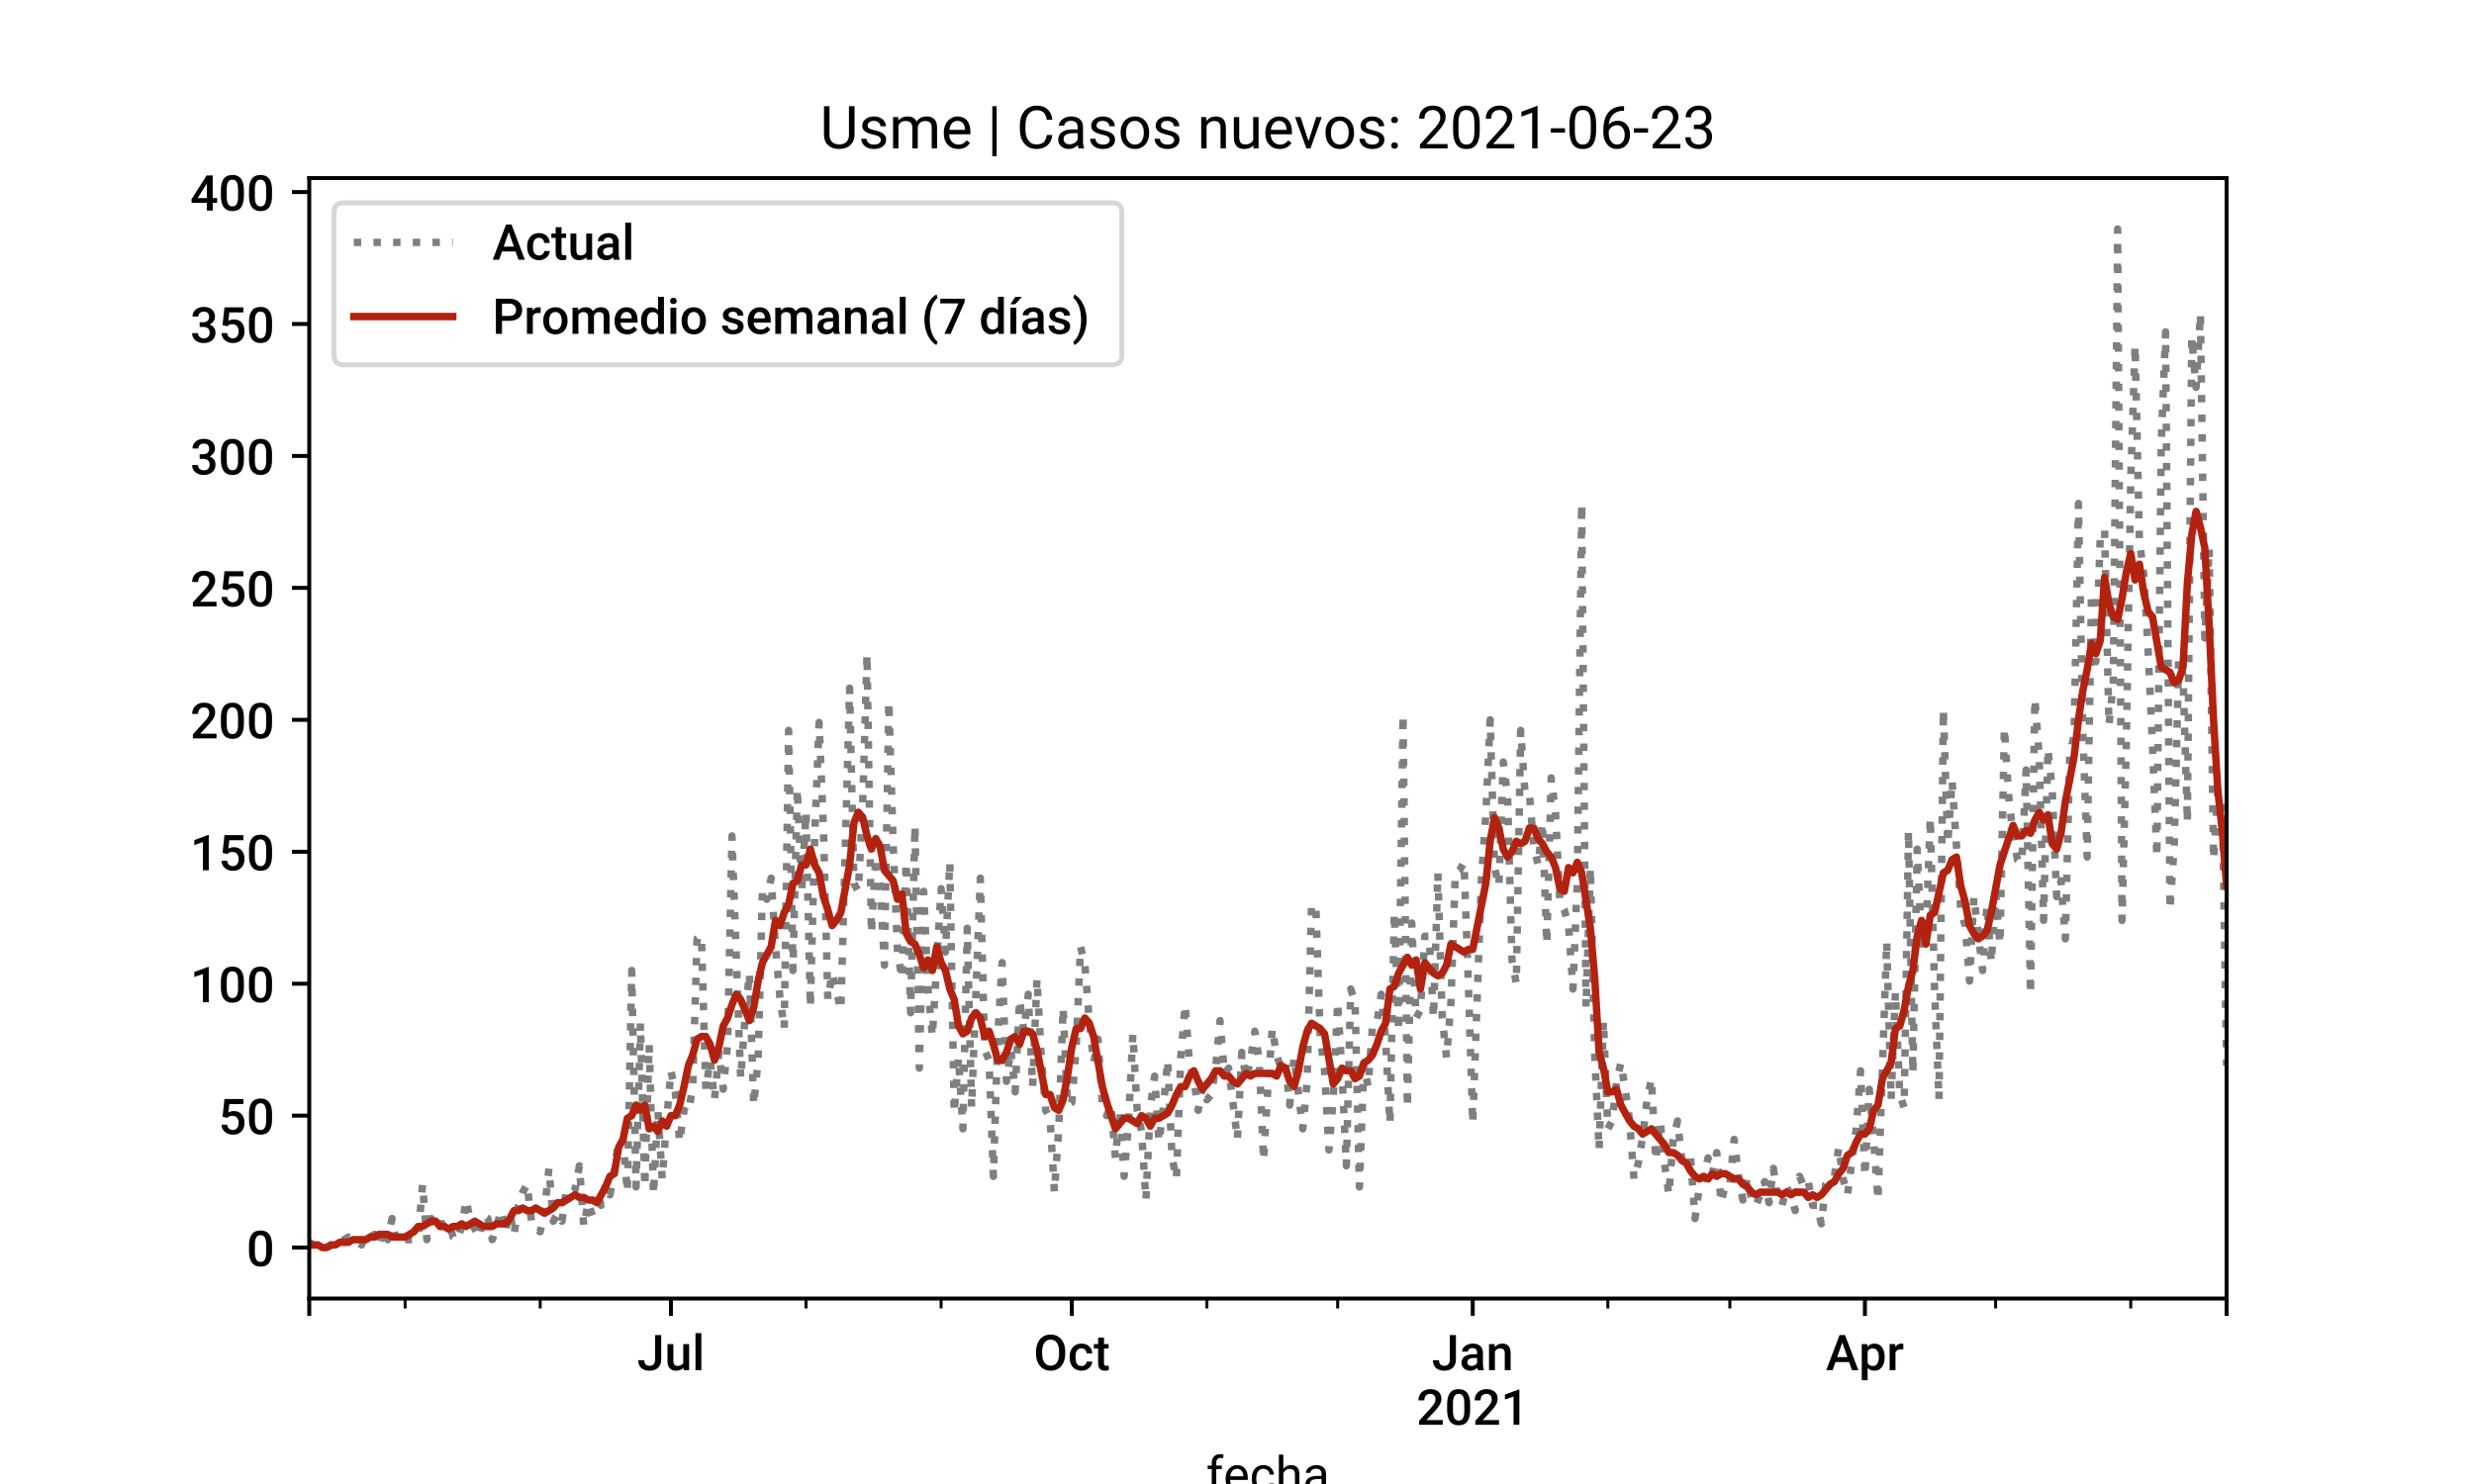<?xml version="1.0" encoding="utf-8" standalone="no"?>
<!DOCTYPE svg PUBLIC "-//W3C//DTD SVG 1.1//EN"
  "http://www.w3.org/Graphics/SVG/1.1/DTD/svg11.dtd">
<!-- Created with matplotlib (https://matplotlib.org/) -->
<svg height="300pt" version="1.1" viewBox="0 0 500 300" width="500pt" xmlns="http://www.w3.org/2000/svg" xmlns:xlink="http://www.w3.org/1999/xlink">
 <defs>
  <style type="text/css">*{stroke-linecap:butt;stroke-linejoin:round;}</style>
 </defs>
 <g id="figure_1">
  <g id="patch_1">
   <path d="M 0 300 
L 500 300 
L 500 0 
L 0 0 
z
" style="fill:#ffffff;"/>
  </g>
  <g id="axes_1">
   <g id="patch_2">
    <path d="M 62.5 262.5 
L 450 262.5 
L 450 36 
L 62.5 36 
z
" style="fill:#ffffff;"/>
   </g>
   <g id="matplotlib.axis_1">
    <g id="xtick_1">
     <g id="line2d_1">
      <defs>
       <path d="M 0 0 
L 0 3.5 
" id="mb50f3bf4ce" style="stroke:#000000;stroke-width:0.8;"/>
      </defs>
      <g>
       <use style="stroke:#000000;stroke-width:0.8;" x="62.5" xlink:href="#mb50f3bf4ce" y="262.5"/>
      </g>
     </g>
    </g>
    <g id="xtick_2">
     <g id="line2d_2">
      <g>
       <use style="stroke:#000000;stroke-width:0.8;" x="135.597" xlink:href="#mb50f3bf4ce" y="262.5"/>
      </g>
     </g>
     <g id="text_1">
      <!-- Jul -->
      <g transform="translate(128.766 277)scale(0.1 -0.1)">
       <defs>
        <path d="M 36.328 71.094 
L 48.641 71.094 
L 48.641 21.234 
Q 48.641 11.031 42.266 5.016 
Q 35.891 -0.984 25.438 -0.984 
Q 14.312 -0.984 8.25 4.625 
Q 2.203 10.25 2.203 20.266 
L 14.5 20.266 
Q 14.5 14.594 17.312 11.734 
Q 20.125 8.891 25.438 8.891 
Q 30.422 8.891 33.375 12.188 
Q 36.328 15.484 36.328 21.297 
z
" id="Roboto-Medium-74"/>
        <path d="M 38.094 5.172 
Q 32.859 -0.984 23.25 -0.984 
Q 14.656 -0.984 10.234 4.047 
Q 5.812 9.078 5.812 18.609 
L 5.812 52.828 
L 17.672 52.828 
L 17.672 18.75 
Q 17.672 8.688 26.031 8.688 
Q 34.672 8.688 37.703 14.891 
L 37.703 52.828 
L 49.562 52.828 
L 49.562 0 
L 38.375 0 
z
" id="Roboto-Medium-117"/>
        <path d="M 18.703 0 
L 6.844 0 
L 6.844 75 
L 18.703 75 
z
" id="Roboto-Medium-108"/>
       </defs>
       <use xlink:href="#Roboto-Medium-74"/>
       <use x="55.518" xlink:href="#Roboto-Medium-117"/>
       <use x="111.084" xlink:href="#Roboto-Medium-108"/>
      </g>
     </g>
    </g>
    <g id="xtick_3">
     <g id="line2d_3">
      <g>
       <use style="stroke:#000000;stroke-width:0.8;" x="216.619" xlink:href="#mb50f3bf4ce" y="262.5"/>
      </g>
     </g>
     <g id="text_2">
      <!-- Oct -->
      <g transform="translate(208.887 277)scale(0.1 -0.1)">
       <defs>
        <path d="M 63.969 33.688 
Q 63.969 23.25 60.344 15.359 
Q 56.734 7.469 50.016 3.234 
Q 43.312 -0.984 34.578 -0.984 
Q 25.922 -0.984 19.156 3.234 
Q 12.406 7.469 8.719 15.281 
Q 5.031 23.094 4.984 33.297 
L 4.984 37.312 
Q 4.984 47.703 8.672 55.656 
Q 12.359 63.625 19.062 67.844 
Q 25.781 72.078 34.469 72.078 
Q 43.172 72.078 49.875 67.891 
Q 56.594 63.719 60.25 55.875 
Q 63.922 48.047 63.969 37.641 
z
M 51.609 37.406 
Q 51.609 49.219 47.141 55.516 
Q 42.672 61.812 34.469 61.812 
Q 26.469 61.812 21.953 55.531 
Q 17.438 49.266 17.328 37.797 
L 17.328 33.688 
Q 17.328 21.969 21.891 15.578 
Q 26.469 9.188 34.578 9.188 
Q 42.781 9.188 47.188 15.438 
Q 51.609 21.688 51.609 33.688 
z
" id="Roboto-Medium-79"/>
        <path d="M 27.781 8.5 
Q 32.234 8.5 35.156 11.078 
Q 38.094 13.672 38.281 17.484 
L 49.469 17.484 
Q 49.266 12.547 46.375 8.266 
Q 43.5 4 38.562 1.5 
Q 33.641 -0.984 27.938 -0.984 
Q 16.844 -0.984 10.344 6.188 
Q 3.859 13.375 3.859 26.031 
L 3.859 27.25 
Q 3.859 39.312 10.297 46.562 
Q 16.75 53.812 27.875 53.812 
Q 37.312 53.812 43.234 48.312 
Q 49.172 42.828 49.469 33.891 
L 38.281 33.891 
Q 38.094 38.422 35.188 41.344 
Q 32.281 44.281 27.781 44.281 
Q 22.016 44.281 18.891 40.109 
Q 15.766 35.938 15.719 27.438 
L 15.719 25.531 
Q 15.719 16.938 18.812 12.719 
Q 21.922 8.5 27.781 8.5 
z
" id="Roboto-Medium-99"/>
        <path d="M 20.953 65.672 
L 20.953 52.828 
L 30.281 52.828 
L 30.281 44.047 
L 20.953 44.047 
L 20.953 14.547 
Q 20.953 11.531 22.141 10.188 
Q 23.344 8.844 26.422 8.844 
Q 28.469 8.844 30.562 9.328 
L 30.562 0.141 
Q 26.516 -0.984 22.75 -0.984 
Q 9.078 -0.984 9.078 14.109 
L 9.078 44.047 
L 0.391 44.047 
L 0.391 52.828 
L 9.078 52.828 
L 9.078 65.672 
z
" id="Roboto-Medium-116"/>
       </defs>
       <use xlink:href="#Roboto-Medium-79"/>
       <use x="69.043" xlink:href="#Roboto-Medium-99"/>
       <use x="121.387" xlink:href="#Roboto-Medium-116"/>
      </g>
     </g>
    </g>
    <g id="xtick_4">
     <g id="line2d_4">
      <g>
       <use style="stroke:#000000;stroke-width:0.8;" x="297.642" xlink:href="#mb50f3bf4ce" y="262.5"/>
      </g>
     </g>
     <g id="text_3">
      <!-- Jan -->
      <g transform="translate(289.38 277)scale(0.1 -0.1)">
       <defs>
        <path d="M 37.641 0 
Q 36.859 1.516 36.281 4.938 
Q 30.609 -0.984 22.406 -0.984 
Q 14.453 -0.984 9.422 3.562 
Q 4.391 8.109 4.391 14.797 
Q 4.391 23.25 10.656 27.766 
Q 16.938 32.281 28.609 32.281 
L 35.891 32.281 
L 35.891 35.75 
Q 35.891 39.844 33.594 42.312 
Q 31.297 44.781 26.609 44.781 
Q 22.562 44.781 19.969 42.75 
Q 17.391 40.719 17.391 37.594 
L 5.516 37.594 
Q 5.516 41.938 8.391 45.719 
Q 11.281 49.516 16.234 51.656 
Q 21.188 53.812 27.297 53.812 
Q 36.578 53.812 42.094 49.141 
Q 47.609 44.484 47.75 36.031 
L 47.75 12.203 
Q 47.75 5.078 49.75 0.828 
L 49.75 0 
z
M 24.609 8.547 
Q 28.125 8.547 31.219 10.25 
Q 34.328 11.969 35.891 14.844 
L 35.891 24.812 
L 29.5 24.812 
Q 22.906 24.812 19.578 22.516 
Q 16.266 20.219 16.266 16.016 
Q 16.266 12.594 18.531 10.562 
Q 20.797 8.547 24.609 8.547 
z
" id="Roboto-Medium-97"/>
        <path d="M 17.094 52.828 
L 17.438 46.734 
Q 23.297 53.812 32.812 53.812 
Q 49.312 53.812 49.609 34.906 
L 49.609 0 
L 37.75 0 
L 37.75 34.234 
Q 37.75 39.266 35.578 41.672 
Q 33.406 44.094 28.469 44.094 
Q 21.297 44.094 17.781 37.594 
L 17.781 0 
L 5.906 0 
L 5.906 52.828 
z
" id="Roboto-Medium-110"/>
       </defs>
       <use xlink:href="#Roboto-Medium-74"/>
       <use x="55.518" xlink:href="#Roboto-Medium-97"/>
       <use x="109.619" xlink:href="#Roboto-Medium-110"/>
      </g>
      <!-- 2021 -->
      <g transform="translate(286.273 288.031)scale(0.1 -0.1)">
       <defs>
        <path d="M 53.125 0 
L 5.328 0 
L 5.328 8.156 
L 29 33.984 
Q 34.125 39.703 36.297 43.531 
Q 38.484 47.359 38.484 51.219 
Q 38.484 56.297 35.625 59.422 
Q 32.766 62.547 27.938 62.547 
Q 22.172 62.547 19 59.031 
Q 15.828 55.516 15.828 49.422 
L 3.953 49.422 
Q 3.953 55.906 6.906 61.109 
Q 9.859 66.312 15.344 69.188 
Q 20.844 72.078 28.031 72.078 
Q 38.375 72.078 44.359 66.875 
Q 50.344 61.672 50.344 52.484 
Q 50.344 47.172 47.344 41.328 
Q 44.344 35.5 37.5 28.078 
L 20.125 9.469 
L 53.125 9.469 
z
" id="Roboto-Medium-50"/>
        <path d="M 51.656 29.938 
Q 51.656 14.594 45.922 6.797 
Q 40.188 -0.984 28.469 -0.984 
Q 16.938 -0.984 11.109 6.609 
Q 5.281 14.203 5.125 29.109 
L 5.125 41.406 
Q 5.125 56.734 10.859 64.406 
Q 16.609 72.078 28.375 72.078 
Q 40.047 72.078 45.781 64.594 
Q 51.516 57.125 51.656 42.234 
z
M 39.797 43.219 
Q 39.797 53.219 37.062 57.875 
Q 34.328 62.547 28.375 62.547 
Q 22.562 62.547 19.828 58.125 
Q 17.094 53.719 16.938 44.344 
L 16.938 28.219 
Q 16.938 18.266 19.719 13.375 
Q 22.516 8.5 28.469 8.5 
Q 34.188 8.5 36.922 13.016 
Q 39.656 17.531 39.797 27.156 
z
" id="Roboto-Medium-48"/>
        <path d="M 37.453 0 
L 25.641 0 
L 25.641 57.078 
L 8.203 51.125 
L 8.203 61.141 
L 35.938 71.344 
L 37.453 71.344 
z
" id="Roboto-Medium-49"/>
       </defs>
       <use xlink:href="#Roboto-Medium-50"/>
       <use x="56.836" xlink:href="#Roboto-Medium-48"/>
       <use x="113.672" xlink:href="#Roboto-Medium-50"/>
       <use x="170.508" xlink:href="#Roboto-Medium-49"/>
      </g>
     </g>
    </g>
    <g id="xtick_5">
     <g id="line2d_5">
      <g>
       <use style="stroke:#000000;stroke-width:0.8;" x="376.903" xlink:href="#mb50f3bf4ce" y="262.5"/>
      </g>
     </g>
     <g id="text_4">
      <!-- Apr -->
      <g transform="translate(369.003 277)scale(0.1 -0.1)">
       <defs>
        <path d="M 47.016 16.547 
L 19.484 16.547 
L 13.719 0 
L 0.875 0 
L 27.734 71.094 
L 38.812 71.094 
L 65.719 0 
L 52.828 0 
z
M 22.953 26.516 
L 43.562 26.516 
L 33.25 56 
z
" id="Roboto-Medium-65"/>
        <path d="M 52.344 25.875 
Q 52.344 13.625 46.781 6.312 
Q 41.219 -0.984 31.844 -0.984 
Q 23.141 -0.984 17.922 4.734 
L 17.922 -20.312 
L 6.062 -20.312 
L 6.062 52.828 
L 17 52.828 
L 17.484 47.469 
Q 22.703 53.812 31.688 53.812 
Q 41.359 53.812 46.844 46.609 
Q 52.344 39.406 52.344 26.609 
z
M 40.531 26.906 
Q 40.531 34.812 37.375 39.453 
Q 34.234 44.094 28.375 44.094 
Q 21.094 44.094 17.922 38.094 
L 17.922 14.656 
Q 21.141 8.5 28.469 8.5 
Q 34.125 8.5 37.328 13.062 
Q 40.531 17.625 40.531 26.906 
z
" id="Roboto-Medium-112"/>
        <path d="M 33.734 42 
Q 31.391 42.391 28.906 42.391 
Q 20.75 42.391 17.922 36.141 
L 17.922 0 
L 6.062 0 
L 6.062 52.828 
L 17.391 52.828 
L 17.672 46.922 
Q 21.969 53.812 29.594 53.812 
Q 32.125 53.812 33.797 53.125 
z
" id="Roboto-Medium-114"/>
       </defs>
       <use xlink:href="#Roboto-Medium-65"/>
       <use x="66.553" xlink:href="#Roboto-Medium-112"/>
       <use x="122.852" xlink:href="#Roboto-Medium-114"/>
      </g>
     </g>
    </g>
    <g id="xtick_6">
     <g id="line2d_6">
      <g>
       <use style="stroke:#000000;stroke-width:0.8;" x="450" xlink:href="#mb50f3bf4ce" y="262.5"/>
      </g>
     </g>
    </g>
    <g id="xtick_7">
     <g id="line2d_7">
      <defs>
       <path d="M 0 0 
L 0 2 
" id="m2497dc1fbe" style="stroke:#000000;stroke-width:0.6;"/>
      </defs>
      <g>
       <use style="stroke:#000000;stroke-width:0.6;" x="81.875" xlink:href="#m2497dc1fbe" y="262.5"/>
      </g>
     </g>
    </g>
    <g id="xtick_8">
     <g id="line2d_8">
      <g>
       <use style="stroke:#000000;stroke-width:0.6;" x="109.176" xlink:href="#m2497dc1fbe" y="262.5"/>
      </g>
     </g>
    </g>
    <g id="xtick_9">
     <g id="line2d_9">
      <g>
       <use style="stroke:#000000;stroke-width:0.6;" x="162.898" xlink:href="#m2497dc1fbe" y="262.5"/>
      </g>
     </g>
    </g>
    <g id="xtick_10">
     <g id="line2d_10">
      <g>
       <use style="stroke:#000000;stroke-width:0.6;" x="190.199" xlink:href="#m2497dc1fbe" y="262.5"/>
      </g>
     </g>
    </g>
    <g id="xtick_11">
     <g id="line2d_11">
      <g>
       <use style="stroke:#000000;stroke-width:0.6;" x="243.92" xlink:href="#m2497dc1fbe" y="262.5"/>
      </g>
     </g>
    </g>
    <g id="xtick_12">
     <g id="line2d_12">
      <g>
       <use style="stroke:#000000;stroke-width:0.6;" x="270.341" xlink:href="#m2497dc1fbe" y="262.5"/>
      </g>
     </g>
    </g>
    <g id="xtick_13">
     <g id="line2d_13">
      <g>
       <use style="stroke:#000000;stroke-width:0.6;" x="324.943" xlink:href="#m2497dc1fbe" y="262.5"/>
      </g>
     </g>
    </g>
    <g id="xtick_14">
     <g id="line2d_14">
      <g>
       <use style="stroke:#000000;stroke-width:0.6;" x="349.602" xlink:href="#m2497dc1fbe" y="262.5"/>
      </g>
     </g>
    </g>
    <g id="xtick_15">
     <g id="line2d_15">
      <g>
       <use style="stroke:#000000;stroke-width:0.6;" x="403.324" xlink:href="#m2497dc1fbe" y="262.5"/>
      </g>
     </g>
    </g>
    <g id="xtick_16">
     <g id="line2d_16">
      <g>
       <use style="stroke:#000000;stroke-width:0.6;" x="430.625" xlink:href="#m2497dc1fbe" y="262.5"/>
      </g>
     </g>
    </g>
    <g id="text_5">
     <!-- fecha -->
     <g transform="translate(243.774 301.562)scale(0.1 -0.1)">
      <defs>
       <path d="M 11.281 0 
L 11.281 45.844 
L 2.938 45.844 
L 2.938 52.828 
L 11.281 52.828 
L 11.281 58.25 
Q 11.281 66.75 15.812 71.391 
Q 20.359 76.031 28.656 76.031 
Q 31.781 76.031 34.859 75.203 
L 34.375 67.875 
Q 32.078 68.312 29.5 68.312 
Q 25.094 68.312 22.703 65.75 
Q 20.312 63.188 20.312 58.406 
L 20.312 52.828 
L 31.594 52.828 
L 31.594 45.844 
L 20.312 45.844 
L 20.312 0 
z
" id="Roboto-Regular-102"/>
       <path d="M 28.766 -0.984 
Q 18.016 -0.984 11.281 6.078 
Q 4.547 13.141 4.547 24.953 
L 4.547 26.609 
Q 4.547 34.469 7.547 40.641 
Q 10.547 46.828 15.938 50.312 
Q 21.344 53.812 27.641 53.812 
Q 37.938 53.812 43.641 47.016 
Q 49.359 40.234 49.359 27.594 
L 49.359 23.828 
L 13.578 23.828 
Q 13.766 16.016 18.141 11.203 
Q 22.516 6.391 29.25 6.391 
Q 34.031 6.391 37.344 8.344 
Q 40.672 10.297 43.172 13.531 
L 48.688 9.234 
Q 42.047 -0.984 28.766 -0.984 
z
M 27.641 46.391 
Q 22.172 46.391 18.453 42.406 
Q 14.75 38.422 13.875 31.25 
L 40.328 31.25 
L 40.328 31.938 
Q 39.938 38.812 36.609 42.594 
Q 33.297 46.391 27.641 46.391 
z
" id="Roboto-Regular-101"/>
       <path d="M 28.031 6.391 
Q 32.859 6.391 36.469 9.312 
Q 40.094 12.25 40.484 16.656 
L 49.031 16.656 
Q 48.781 12.109 45.891 8 
Q 43.016 3.906 38.203 1.453 
Q 33.406 -0.984 28.031 -0.984 
Q 17.234 -0.984 10.859 6.219 
Q 4.5 13.422 4.5 25.922 
L 4.5 27.438 
Q 4.5 35.156 7.328 41.156 
Q 10.156 47.172 15.453 50.484 
Q 20.75 53.812 27.984 53.812 
Q 36.859 53.812 42.75 48.484 
Q 48.641 43.172 49.031 34.672 
L 40.484 34.672 
Q 40.094 39.797 36.594 43.094 
Q 33.109 46.391 27.984 46.391 
Q 21.094 46.391 17.312 41.422 
Q 13.531 36.469 13.531 27.094 
L 13.531 25.391 
Q 13.531 16.266 17.281 11.328 
Q 21.047 6.391 28.031 6.391 
z
" id="Roboto-Regular-99"/>
       <path d="M 15.875 46.438 
Q 21.875 53.812 31.5 53.812 
Q 48.25 53.812 48.391 34.906 
L 48.391 0 
L 39.359 0 
L 39.359 34.969 
Q 39.312 40.672 36.75 43.406 
Q 34.188 46.141 28.766 46.141 
Q 24.359 46.141 21.031 43.797 
Q 17.719 41.453 15.875 37.641 
L 15.875 0 
L 6.844 0 
L 6.844 75 
L 15.875 75 
z
" id="Roboto-Regular-104"/>
       <path d="M 39.453 0 
Q 38.672 1.562 38.188 5.562 
Q 31.891 -0.984 23.141 -0.984 
Q 15.328 -0.984 10.328 3.438 
Q 5.328 7.859 5.328 14.656 
Q 5.328 22.906 11.594 27.469 
Q 17.875 32.031 29.25 32.031 
L 38.031 32.031 
L 38.031 36.188 
Q 38.031 40.922 35.203 43.719 
Q 32.375 46.531 26.859 46.531 
Q 22.016 46.531 18.75 44.094 
Q 15.484 41.656 15.484 38.188 
L 6.391 38.188 
Q 6.391 42.141 9.203 45.828 
Q 12.016 49.516 16.812 51.656 
Q 21.625 53.812 27.391 53.812 
Q 36.531 53.812 41.703 49.234 
Q 46.875 44.672 47.078 36.672 
L 47.078 12.359 
Q 47.078 5.078 48.922 0.781 
L 48.922 0 
z
M 24.469 6.891 
Q 28.719 6.891 32.516 9.078 
Q 36.328 11.281 38.031 14.797 
L 38.031 25.641 
L 30.953 25.641 
Q 14.359 25.641 14.359 15.922 
Q 14.359 11.672 17.188 9.281 
Q 20.016 6.891 24.469 6.891 
z
" id="Roboto-Regular-97"/>
      </defs>
      <use xlink:href="#Roboto-Regular-102"/>
      <use x="34.717" xlink:href="#Roboto-Regular-101"/>
      <use x="87.695" xlink:href="#Roboto-Regular-99"/>
      <use x="140.039" xlink:href="#Roboto-Regular-104"/>
      <use x="195.117" xlink:href="#Roboto-Regular-97"/>
     </g>
    </g>
   </g>
   <g id="matplotlib.axis_2">
    <g id="ytick_1">
     <g id="line2d_17">
      <defs>
       <path d="M 0 0 
L -3.5 0 
" id="mb6dd330dac" style="stroke:#000000;stroke-width:0.8;"/>
      </defs>
      <g>
       <use style="stroke:#000000;stroke-width:0.8;" x="62.5" xlink:href="#mb6dd330dac" y="252.205"/>
      </g>
     </g>
     <g id="text_6">
      <!-- 0 -->
      <g transform="translate(49.816 255.955)scale(0.1 -0.1)">
       <use xlink:href="#Roboto-Medium-48"/>
      </g>
     </g>
    </g>
    <g id="ytick_2">
     <g id="line2d_18">
      <g>
       <use style="stroke:#000000;stroke-width:0.8;" x="62.5" xlink:href="#mb6dd330dac" y="225.532"/>
      </g>
     </g>
     <g id="text_7">
      <!-- 50 -->
      <g transform="translate(44.131 229.282)scale(0.1 -0.1)">
       <defs>
        <path d="M 8.5 35.25 
L 12.359 71.094 
L 50.531 71.094 
L 50.531 60.844 
L 22.219 60.844 
L 20.266 43.844 
Q 25.203 46.688 31.391 46.688 
Q 41.547 46.688 47.188 40.188 
Q 52.828 33.688 52.828 22.703 
Q 52.828 11.859 46.578 5.438 
Q 40.328 -0.984 29.438 -0.984 
Q 19.672 -0.984 13.25 4.562 
Q 6.844 10.109 6.297 19.188 
L 17.781 19.188 
Q 18.453 14.016 21.484 11.25 
Q 24.516 8.5 29.391 8.5 
Q 34.859 8.5 37.906 12.406 
Q 40.969 16.312 40.969 23.047 
Q 40.969 29.547 37.594 33.328 
Q 34.234 37.109 28.328 37.109 
Q 25.094 37.109 22.844 36.25 
Q 20.609 35.406 17.969 32.906 
z
" id="Roboto-Medium-53"/>
       </defs>
       <use xlink:href="#Roboto-Medium-53"/>
       <use x="56.836" xlink:href="#Roboto-Medium-48"/>
      </g>
     </g>
    </g>
    <g id="ytick_3">
     <g id="line2d_19">
      <g>
       <use style="stroke:#000000;stroke-width:0.8;" x="62.5" xlink:href="#mb6dd330dac" y="198.86"/>
      </g>
     </g>
     <g id="text_8">
      <!-- 100 -->
      <g transform="translate(38.447 202.61)scale(0.1 -0.1)">
       <use xlink:href="#Roboto-Medium-49"/>
       <use x="56.836" xlink:href="#Roboto-Medium-48"/>
       <use x="113.672" xlink:href="#Roboto-Medium-48"/>
      </g>
     </g>
    </g>
    <g id="ytick_4">
     <g id="line2d_20">
      <g>
       <use style="stroke:#000000;stroke-width:0.8;" x="62.5" xlink:href="#mb6dd330dac" y="172.188"/>
      </g>
     </g>
     <g id="text_9">
      <!-- 150 -->
      <g transform="translate(38.447 175.938)scale(0.1 -0.1)">
       <use xlink:href="#Roboto-Medium-49"/>
       <use x="56.836" xlink:href="#Roboto-Medium-53"/>
       <use x="113.672" xlink:href="#Roboto-Medium-48"/>
      </g>
     </g>
    </g>
    <g id="ytick_5">
     <g id="line2d_21">
      <g>
       <use style="stroke:#000000;stroke-width:0.8;" x="62.5" xlink:href="#mb6dd330dac" y="145.516"/>
      </g>
     </g>
     <g id="text_10">
      <!-- 200 -->
      <g transform="translate(38.447 149.266)scale(0.1 -0.1)">
       <use xlink:href="#Roboto-Medium-50"/>
       <use x="56.836" xlink:href="#Roboto-Medium-48"/>
       <use x="113.672" xlink:href="#Roboto-Medium-48"/>
      </g>
     </g>
    </g>
    <g id="ytick_6">
     <g id="line2d_22">
      <g>
       <use style="stroke:#000000;stroke-width:0.8;" x="62.5" xlink:href="#mb6dd330dac" y="118.844"/>
      </g>
     </g>
     <g id="text_11">
      <!-- 250 -->
      <g transform="translate(38.447 122.594)scale(0.1 -0.1)">
       <use xlink:href="#Roboto-Medium-50"/>
       <use x="56.836" xlink:href="#Roboto-Medium-53"/>
       <use x="113.672" xlink:href="#Roboto-Medium-48"/>
      </g>
     </g>
    </g>
    <g id="ytick_7">
     <g id="line2d_23">
      <g>
       <use style="stroke:#000000;stroke-width:0.8;" x="62.5" xlink:href="#mb6dd330dac" y="92.172"/>
      </g>
     </g>
     <g id="text_12">
      <!-- 300 -->
      <g transform="translate(38.447 95.922)scale(0.1 -0.1)">
       <defs>
        <path d="M 19.047 40.969 
L 26.266 40.969 
Q 31.734 41.016 34.938 43.797 
Q 38.141 46.578 38.141 51.859 
Q 38.141 56.938 35.469 59.734 
Q 32.812 62.547 27.344 62.547 
Q 22.562 62.547 19.484 59.781 
Q 16.406 57.031 16.406 52.594 
L 4.547 52.594 
Q 4.547 58.062 7.453 62.547 
Q 10.359 67.047 15.547 69.562 
Q 20.75 72.078 27.203 72.078 
Q 37.844 72.078 43.922 66.719 
Q 50 61.375 50 51.859 
Q 50 47.078 46.938 42.844 
Q 43.891 38.625 39.062 36.469 
Q 44.922 34.469 47.969 30.172 
Q 51.031 25.875 51.031 19.922 
Q 51.031 10.359 44.453 4.688 
Q 37.891 -0.984 27.203 -0.984 
Q 16.938 -0.984 10.391 4.484 
Q 3.859 9.969 3.859 19.047 
L 15.719 19.047 
Q 15.719 14.359 18.859 11.422 
Q 22.016 8.5 27.344 8.5 
Q 32.859 8.5 36.031 11.422 
Q 39.203 14.359 39.203 19.922 
Q 39.203 25.531 35.875 28.562 
Q 32.562 31.594 26.031 31.594 
L 19.047 31.594 
z
" id="Roboto-Medium-51"/>
       </defs>
       <use xlink:href="#Roboto-Medium-51"/>
       <use x="56.836" xlink:href="#Roboto-Medium-48"/>
       <use x="113.672" xlink:href="#Roboto-Medium-48"/>
      </g>
     </g>
    </g>
    <g id="ytick_8">
     <g id="line2d_24">
      <g>
       <use style="stroke:#000000;stroke-width:0.8;" x="62.5" xlink:href="#mb6dd330dac" y="65.499"/>
      </g>
     </g>
     <g id="text_13">
      <!-- 350 -->
      <g transform="translate(38.447 69.249)scale(0.1 -0.1)">
       <use xlink:href="#Roboto-Medium-51"/>
       <use x="56.836" xlink:href="#Roboto-Medium-53"/>
       <use x="113.672" xlink:href="#Roboto-Medium-48"/>
      </g>
     </g>
    </g>
    <g id="ytick_9">
     <g id="line2d_25">
      <g>
       <use style="stroke:#000000;stroke-width:0.8;" x="62.5" xlink:href="#mb6dd330dac" y="38.827"/>
      </g>
     </g>
     <g id="text_14">
      <!-- 400 -->
      <g transform="translate(38.447 42.577)scale(0.1 -0.1)">
       <defs>
        <path d="M 45.453 25.344 
L 54.297 25.344 
L 54.297 15.828 
L 45.453 15.828 
L 45.453 0 
L 33.594 0 
L 33.594 15.828 
L 2.875 15.828 
L 2.547 23.047 
L 33.203 71.094 
L 45.453 71.094 
z
M 14.984 25.344 
L 33.594 25.344 
L 33.594 55.031 
L 32.719 53.469 
z
" id="Roboto-Medium-52"/>
       </defs>
       <use xlink:href="#Roboto-Medium-52"/>
       <use x="56.836" xlink:href="#Roboto-Medium-48"/>
       <use x="113.672" xlink:href="#Roboto-Medium-48"/>
      </g>
     </g>
    </g>
   </g>
   <g id="line2d_26">
    <path clip-path="url(#pf1625c28ff)" d="M 62.5 251.138 
L 64.261 252.205 
L 66.023 252.205 
L 66.903 251.671 
L 67.784 252.205 
L 68.665 251.138 
L 70.426 250.071 
L 73.068 251.671 
L 73.949 249.537 
L 74.83 250.071 
L 75.71 249.537 
L 76.591 251.671 
L 77.472 248.47 
L 78.352 250.604 
L 79.233 246.337 
L 80.114 251.138 
L 80.994 251.138 
L 81.875 250.604 
L 83.636 250.604 
L 84.517 250.071 
L 85.398 239.402 
L 86.278 250.604 
L 87.159 246.337 
L 88.04 247.937 
L 88.92 247.404 
L 89.801 247.404 
L 90.682 246.87 
L 91.562 250.071 
L 92.443 250.604 
L 93.324 247.937 
L 94.205 242.603 
L 95.085 246.87 
L 96.847 250.071 
L 97.727 245.803 
L 98.608 246.337 
L 99.489 250.604 
L 100.369 247.937 
L 101.25 244.736 
L 102.131 249.004 
L 103.011 245.27 
L 103.892 249.537 
L 104.773 243.669 
L 105.653 241.002 
L 106.534 239.402 
L 107.415 246.87 
L 108.295 248.47 
L 109.176 249.004 
L 110.057 244.736 
L 110.938 236.201 
L 111.818 246.87 
L 112.699 245.27 
L 113.58 246.87 
L 114.46 240.469 
L 115.341 241.002 
L 116.222 240.469 
L 117.102 235.668 
L 117.983 247.937 
L 118.864 243.136 
L 119.744 245.803 
L 120.625 241.002 
L 121.506 243.669 
L 122.386 239.402 
L 123.267 241.536 
L 124.148 236.735 
L 125.028 230.333 
L 125.909 230.333 
L 126.79 241.002 
L 127.67 196.193 
L 128.551 239.935 
L 129.432 206.862 
L 130.312 239.935 
L 131.193 211.129 
L 132.074 241.536 
L 132.955 224.465 
L 133.835 238.335 
L 134.716 226.599 
L 135.597 216.464 
L 136.477 220.731 
L 137.358 230.867 
L 138.239 224.465 
L 139.119 224.999 
L 140 219.665 
L 140.881 189.792 
L 141.761 189.258 
L 142.642 220.198 
L 143.523 214.33 
L 144.403 222.332 
L 145.284 212.73 
L 146.165 220.198 
L 147.045 211.129 
L 147.926 168.987 
L 149.688 218.064 
L 150.568 205.795 
L 151.449 196.726 
L 152.33 223.399 
L 153.21 214.33 
L 154.091 179.656 
L 154.972 181.79 
L 155.852 177.522 
L 156.733 191.392 
L 157.614 201.527 
L 158.494 207.929 
L 159.375 147.65 
L 160.256 196.193 
L 161.136 159.385 
L 162.017 180.19 
L 162.898 164.186 
L 163.778 203.661 
L 164.659 168.987 
L 165.54 146.049 
L 166.42 167.387 
L 167.301 202.061 
L 168.182 196.726 
L 169.943 204.195 
L 171.705 139.115 
L 172.585 178.589 
L 173.466 180.19 
L 174.347 162.586 
L 175.227 132.18 
L 176.108 188.725 
L 176.989 173.255 
L 177.869 179.123 
L 178.75 195.126 
L 179.631 141.782 
L 180.511 170.588 
L 181.392 192.459 
L 182.273 197.793 
L 183.153 174.322 
L 184.034 204.728 
L 184.915 166.854 
L 185.795 215.93 
L 186.676 180.19 
L 187.557 199.927 
L 188.438 209.529 
L 190.199 179.656 
L 191.08 192.459 
L 191.96 174.322 
L 192.841 224.999 
L 193.722 213.797 
L 194.602 228.2 
L 195.483 187.658 
L 196.364 223.932 
L 198.125 177.522 
L 199.006 212.196 
L 199.886 214.33 
L 200.767 237.802 
L 201.648 209.529 
L 202.528 194.593 
L 203.409 218.598 
L 204.29 212.196 
L 205.17 220.731 
L 206.051 202.061 
L 206.932 208.462 
L 207.812 200.994 
L 208.693 219.665 
L 209.574 197.793 
L 210.455 213.797 
L 211.335 224.465 
L 212.216 226.066 
L 213.097 241.002 
L 213.977 228.2 
L 214.858 203.661 
L 215.739 223.399 
L 216.619 222.865 
L 217.5 211.663 
L 218.381 191.392 
L 219.261 195.126 
L 220.142 206.328 
L 221.023 214.864 
L 221.903 210.063 
L 222.784 223.399 
L 223.665 225.532 
L 224.545 223.399 
L 225.426 234.067 
L 226.307 224.465 
L 227.188 237.802 
L 228.068 227.133 
L 228.949 208.996 
L 229.83 224.465 
L 230.71 228.733 
L 231.591 242.603 
L 232.472 223.932 
L 233.352 217.531 
L 234.233 230.867 
L 235.114 223.932 
L 235.994 214.33 
L 236.875 234.067 
L 237.756 238.335 
L 238.636 213.797 
L 239.517 203.128 
L 240.398 214.864 
L 241.278 218.064 
L 242.159 224.465 
L 243.04 219.665 
L 243.92 222.332 
L 244.801 221.265 
L 245.682 215.93 
L 246.562 206.328 
L 247.443 216.997 
L 248.324 215.93 
L 250.085 230.333 
L 250.966 212.73 
L 251.847 218.064 
L 252.727 214.33 
L 253.608 208.462 
L 254.489 214.33 
L 255.369 234.601 
L 256.25 219.665 
L 257.131 207.929 
L 258.011 213.263 
L 258.892 215.93 
L 259.773 214.864 
L 260.653 223.399 
L 261.534 213.797 
L 263.295 228.2 
L 264.176 218.598 
L 265.057 182.857 
L 265.938 183.39 
L 266.818 209.529 
L 267.699 216.464 
L 268.58 232.467 
L 269.46 221.798 
L 270.341 202.594 
L 271.222 216.997 
L 272.102 235.668 
L 272.983 199.927 
L 273.864 202.594 
L 274.744 239.935 
L 275.625 215.397 
L 276.506 219.665 
L 277.386 207.395 
L 278.267 206.862 
L 279.148 200.994 
L 280.028 210.063 
L 280.909 227.133 
L 281.79 184.457 
L 282.67 208.462 
L 283.551 144.449 
L 284.432 223.932 
L 285.312 186.591 
L 286.193 205.795 
L 287.074 204.195 
L 287.955 189.258 
L 288.835 189.258 
L 289.716 205.795 
L 290.597 176.456 
L 291.477 205.795 
L 292.358 213.797 
L 293.239 202.594 
L 294.119 176.456 
L 295 175.922 
L 295.881 174.322 
L 296.761 198.86 
L 297.642 227.133 
L 299.403 177.522 
L 300.284 164.72 
L 301.165 145.516 
L 302.045 175.389 
L 302.926 179.123 
L 303.807 154.051 
L 304.688 160.986 
L 305.568 194.059 
L 306.449 198.86 
L 307.33 147.65 
L 308.21 160.452 
L 309.091 160.452 
L 309.972 171.121 
L 310.852 174.855 
L 311.733 166.32 
L 312.614 190.859 
L 313.494 157.252 
L 314.375 164.186 
L 315.256 182.323 
L 316.136 183.924 
L 317.017 187.124 
L 317.898 199.927 
L 318.778 178.056 
L 319.659 101.774 
L 320.54 203.661 
L 321.42 175.389 
L 322.301 213.263 
L 323.182 232.467 
L 324.062 206.328 
L 324.943 228.2 
L 325.824 226.599 
L 326.705 218.598 
L 327.585 214.864 
L 328.466 220.198 
L 329.347 226.599 
L 330.227 238.335 
L 331.108 235.134 
L 331.989 229.8 
L 332.869 222.332 
L 333.75 218.064 
L 334.631 234.601 
L 335.511 226.599 
L 336.392 235.134 
L 337.273 241.536 
L 338.153 230.333 
L 339.034 226.599 
L 339.915 234.601 
L 340.795 235.134 
L 341.676 234.067 
L 342.557 246.337 
L 343.438 239.935 
L 344.318 237.802 
L 345.199 234.067 
L 346.08 237.268 
L 346.96 233.001 
L 347.841 243.136 
L 348.722 239.402 
L 349.602 239.402 
L 350.483 230.333 
L 351.364 237.802 
L 352.244 242.603 
L 353.125 238.335 
L 354.006 242.603 
L 354.886 243.669 
L 355.767 241.536 
L 356.648 238.868 
L 357.528 243.136 
L 358.409 236.201 
L 359.29 242.603 
L 360.17 243.669 
L 361.051 239.935 
L 361.932 241.536 
L 362.812 244.736 
L 363.693 237.802 
L 364.574 239.935 
L 365.455 238.868 
L 366.335 243.669 
L 367.216 243.669 
L 368.097 247.404 
L 368.977 239.402 
L 369.858 238.335 
L 370.739 237.802 
L 371.619 231.934 
L 372.5 238.335 
L 373.381 241.536 
L 375.142 228.2 
L 376.023 216.464 
L 376.903 237.802 
L 377.784 220.198 
L 378.665 230.333 
L 379.545 242.603 
L 381.307 190.325 
L 382.188 222.332 
L 383.068 200.461 
L 383.949 221.265 
L 384.83 223.932 
L 385.71 167.921 
L 386.591 216.997 
L 387.472 171.655 
L 388.352 190.859 
L 389.233 189.258 
L 390.114 165.253 
L 390.994 200.461 
L 391.875 222.332 
L 392.756 143.382 
L 393.636 170.588 
L 394.517 157.785 
L 396.278 183.924 
L 397.159 187.124 
L 398.04 198.327 
L 398.92 181.257 
L 400.682 196.193 
L 401.562 182.857 
L 402.443 194.593 
L 403.324 180.723 
L 404.205 190.859 
L 405.085 147.116 
L 405.966 160.986 
L 406.847 168.987 
L 407.727 173.788 
L 408.608 174.322 
L 409.489 155.651 
L 410.369 200.994 
L 411.25 141.248 
L 412.131 152.984 
L 413.011 186.058 
L 413.892 151.384 
L 414.773 159.919 
L 415.653 181.257 
L 416.534 178.056 
L 417.415 189.792 
L 418.295 152.451 
L 419.176 148.717 
L 420.057 101.774 
L 420.938 147.65 
L 421.818 173.255 
L 422.699 119.911 
L 423.58 133.78 
L 424.46 108.708 
L 425.341 107.108 
L 426.222 146.583 
L 427.102 138.048 
L 427.983 46.295 
L 428.864 186.058 
L 429.744 149.783 
L 430.625 96.973 
L 431.506 69.767 
L 432.386 109.242 
L 433.267 116.177 
L 434.148 131.646 
L 435.028 150.85 
L 435.909 173.255 
L 436.79 89.504 
L 437.67 67.1 
L 438.551 183.924 
L 439.432 170.588 
L 440.312 133.247 
L 441.193 136.447 
L 442.074 166.32 
L 442.955 68.167 
L 443.835 78.302 
L 444.716 63.366 
L 445.597 128.979 
L 446.477 110.842 
L 447.358 173.788 
L 448.239 159.919 
L 449.119 160.986 
L 450 215.397 
L 450 215.397 
" style="fill:none;stroke:#000000;stroke-dasharray:1.5,2.475;stroke-dashoffset:0;stroke-opacity:0.5;stroke-width:1.5;"/>
   </g>
   <g id="line2d_27">
    <path clip-path="url(#pf1625c28ff)" d="M 62.5 251.671 
L 64.261 251.671 
L 65.142 252.205 
L 66.023 252.205 
L 66.903 251.671 
L 67.784 251.671 
L 68.665 251.138 
L 70.426 251.138 
L 71.307 250.604 
L 73.949 250.604 
L 74.83 250.071 
L 75.71 250.071 
L 76.591 249.537 
L 78.352 249.537 
L 79.233 250.071 
L 81.875 250.071 
L 83.636 249.004 
L 84.517 247.937 
L 85.398 247.937 
L 87.159 246.87 
L 88.04 246.87 
L 88.92 247.937 
L 89.801 247.937 
L 90.682 248.47 
L 91.562 247.937 
L 92.443 247.937 
L 93.324 247.404 
L 94.205 247.937 
L 95.966 246.87 
L 97.727 247.937 
L 99.489 247.937 
L 100.369 247.404 
L 102.131 247.404 
L 103.011 246.337 
L 103.892 244.736 
L 104.773 244.736 
L 105.653 244.203 
L 106.534 244.736 
L 107.415 244.736 
L 108.295 244.203 
L 110.057 245.27 
L 111.818 244.203 
L 112.699 243.136 
L 113.58 243.136 
L 116.222 241.536 
L 117.102 242.069 
L 117.983 242.069 
L 118.864 242.603 
L 119.744 242.603 
L 120.625 243.136 
L 122.386 239.935 
L 123.267 237.802 
L 124.148 237.268 
L 125.028 231.934 
L 125.909 230.333 
L 126.79 226.066 
L 127.67 225.532 
L 128.551 223.399 
L 129.432 224.465 
L 130.312 223.399 
L 131.193 228.2 
L 132.074 227.666 
L 132.955 228.733 
L 133.835 226.599 
L 134.716 227.666 
L 135.597 225.532 
L 136.477 225.532 
L 137.358 223.399 
L 138.239 219.665 
L 139.119 215.397 
L 140 213.263 
L 140.881 210.063 
L 141.761 209.529 
L 142.642 209.529 
L 143.523 211.129 
L 144.403 214.33 
L 145.284 211.663 
L 146.165 207.395 
L 147.045 205.795 
L 147.926 203.128 
L 148.807 200.994 
L 149.688 202.061 
L 151.449 206.328 
L 152.33 203.661 
L 153.21 198.327 
L 154.091 194.593 
L 155.852 191.392 
L 156.733 186.058 
L 157.614 187.124 
L 158.494 184.457 
L 159.375 182.857 
L 160.256 178.589 
L 161.136 178.056 
L 162.017 174.855 
L 162.898 174.855 
L 163.778 171.655 
L 164.659 174.855 
L 165.54 176.456 
L 166.42 181.257 
L 167.301 183.924 
L 168.182 187.124 
L 169.062 186.058 
L 169.943 184.457 
L 171.705 174.855 
L 172.585 166.32 
L 173.466 164.186 
L 174.347 165.253 
L 175.227 168.987 
L 176.108 171.655 
L 176.989 169.521 
L 177.869 171.121 
L 178.75 175.922 
L 180.511 178.056 
L 181.392 181.79 
L 182.273 180.723 
L 183.153 188.725 
L 184.034 190.325 
L 184.915 190.859 
L 185.795 192.992 
L 186.676 195.66 
L 187.557 194.059 
L 188.438 196.193 
L 189.318 191.392 
L 190.199 194.593 
L 191.08 196.193 
L 191.96 199.927 
L 192.841 202.061 
L 193.722 207.395 
L 194.602 208.996 
L 195.483 208.462 
L 196.364 205.795 
L 197.244 204.728 
L 198.125 205.795 
L 199.006 209.529 
L 199.886 208.462 
L 200.767 211.129 
L 201.648 214.33 
L 202.528 214.33 
L 203.409 212.73 
L 204.29 210.063 
L 205.17 209.529 
L 206.051 211.129 
L 206.932 208.462 
L 207.812 208.462 
L 208.693 208.996 
L 209.574 212.196 
L 211.335 221.265 
L 212.216 221.265 
L 213.097 223.932 
L 213.977 224.465 
L 214.858 222.332 
L 215.739 217.531 
L 216.619 211.663 
L 217.5 207.929 
L 218.381 207.929 
L 219.261 205.795 
L 220.142 206.862 
L 221.023 209.529 
L 222.784 219.665 
L 223.665 222.865 
L 225.426 228.2 
L 227.188 226.066 
L 228.068 226.066 
L 229.83 227.133 
L 230.71 225.532 
L 231.591 226.066 
L 232.472 227.666 
L 233.352 226.066 
L 234.233 226.066 
L 235.994 224.999 
L 236.875 223.399 
L 237.756 221.265 
L 238.636 219.665 
L 239.517 219.665 
L 240.398 217.531 
L 241.278 216.464 
L 242.159 218.598 
L 243.04 220.198 
L 244.801 218.064 
L 245.682 216.464 
L 246.562 216.464 
L 247.443 217.531 
L 248.324 217.531 
L 249.205 218.598 
L 250.085 219.131 
L 251.847 216.997 
L 252.727 217.531 
L 253.608 216.997 
L 257.131 216.997 
L 258.011 217.531 
L 258.892 215.397 
L 259.773 215.93 
L 260.653 218.598 
L 261.534 219.665 
L 262.415 216.464 
L 263.295 211.663 
L 264.176 208.462 
L 265.057 206.862 
L 266.818 207.929 
L 267.699 208.996 
L 269.46 219.131 
L 270.341 218.064 
L 271.222 215.93 
L 272.102 216.464 
L 272.983 216.464 
L 273.864 218.064 
L 274.744 217.531 
L 275.625 214.864 
L 276.506 214.33 
L 277.386 213.263 
L 278.267 211.129 
L 279.148 208.462 
L 280.028 206.862 
L 280.909 199.927 
L 281.79 199.394 
L 282.67 196.726 
L 284.432 193.526 
L 285.312 195.126 
L 286.193 194.059 
L 287.074 199.927 
L 287.955 194.593 
L 289.716 196.726 
L 290.597 197.26 
L 291.477 196.726 
L 292.358 195.126 
L 293.239 190.859 
L 295.881 192.459 
L 296.761 191.925 
L 297.642 191.925 
L 300.284 178.589 
L 301.165 170.054 
L 302.045 165.253 
L 302.926 167.387 
L 303.807 171.655 
L 304.688 173.255 
L 305.568 172.188 
L 306.449 170.054 
L 307.33 170.588 
L 308.21 170.054 
L 309.091 167.387 
L 309.972 167.387 
L 310.852 169.521 
L 311.733 170.588 
L 312.614 172.188 
L 313.494 173.255 
L 314.375 175.389 
L 315.256 179.656 
L 316.136 180.19 
L 317.017 175.389 
L 317.898 176.456 
L 318.778 174.322 
L 319.659 176.456 
L 321.42 187.658 
L 322.301 197.793 
L 323.182 212.73 
L 324.062 215.93 
L 324.943 220.731 
L 325.824 220.731 
L 326.705 220.198 
L 327.585 223.399 
L 329.347 226.599 
L 330.227 227.666 
L 331.108 228.2 
L 331.989 229.266 
L 333.75 228.2 
L 336.392 231.4 
L 337.273 233.001 
L 338.153 233.001 
L 339.034 233.534 
L 339.915 234.601 
L 340.795 235.134 
L 341.676 236.735 
L 342.557 237.802 
L 343.438 238.335 
L 344.318 237.802 
L 345.199 238.335 
L 346.08 237.268 
L 346.96 237.802 
L 347.841 237.268 
L 348.722 237.268 
L 350.483 238.335 
L 351.364 238.335 
L 352.244 239.402 
L 353.125 239.935 
L 354.006 241.002 
L 354.886 241.536 
L 355.767 241.002 
L 359.29 241.002 
L 360.17 241.536 
L 361.051 241.002 
L 361.932 241.536 
L 362.812 241.002 
L 364.574 241.002 
L 365.455 242.069 
L 366.335 241.536 
L 367.216 242.069 
L 368.097 241.536 
L 369.858 239.402 
L 370.739 238.868 
L 371.619 237.268 
L 372.5 236.201 
L 373.381 233.534 
L 374.261 233.001 
L 375.142 230.867 
L 376.023 229.266 
L 376.903 229.266 
L 377.784 228.2 
L 378.665 224.465 
L 379.545 223.399 
L 380.426 218.064 
L 382.188 214.864 
L 383.068 207.929 
L 383.949 207.395 
L 384.83 204.195 
L 385.71 199.394 
L 386.591 196.193 
L 387.472 189.258 
L 388.352 186.058 
L 389.233 190.859 
L 390.114 184.991 
L 390.994 184.457 
L 392.756 176.456 
L 393.636 175.922 
L 394.517 173.788 
L 395.398 173.255 
L 396.278 179.123 
L 397.159 182.323 
L 398.04 187.124 
L 398.92 188.725 
L 399.801 189.792 
L 400.682 189.258 
L 401.562 188.191 
L 402.443 184.457 
L 404.205 174.855 
L 406.847 166.854 
L 407.727 168.987 
L 408.608 168.987 
L 409.489 167.921 
L 410.369 168.454 
L 411.25 165.787 
L 412.131 164.186 
L 413.011 165.787 
L 413.892 164.72 
L 414.773 170.588 
L 415.653 171.655 
L 416.534 168.454 
L 417.415 162.053 
L 419.176 152.984 
L 420.057 145.516 
L 420.938 139.648 
L 421.818 135.38 
L 422.699 130.046 
L 423.58 132.18 
L 424.46 129.513 
L 425.341 116.71 
L 426.222 122.044 
L 427.102 124.712 
L 427.983 125.245 
L 428.864 120.978 
L 429.744 115.643 
L 430.625 111.909 
L 431.506 117.243 
L 432.386 114.043 
L 433.267 119.911 
L 434.148 123.645 
L 435.028 124.712 
L 436.79 134.847 
L 438.551 135.914 
L 439.432 138.048 
L 440.312 137.514 
L 441.193 134.847 
L 442.074 117.777 
L 442.955 108.175 
L 443.835 103.374 
L 444.716 106.575 
L 445.597 110.842 
L 446.477 126.312 
L 447.358 145.516 
L 448.239 159.919 
L 449.119 167.921 
L 450 179.123 
L 450 179.123 
" style="fill:none;stroke:#b3220f;stroke-linecap:square;stroke-width:1.5;"/>
   </g>
   <g id="patch_3">
    <path d="M 62.5 262.5 
L 62.5 36 
" style="fill:none;stroke:#000000;stroke-linecap:square;stroke-linejoin:miter;stroke-width:0.8;"/>
   </g>
   <g id="patch_4">
    <path d="M 450 262.5 
L 450 36 
" style="fill:none;stroke:#000000;stroke-linecap:square;stroke-linejoin:miter;stroke-width:0.8;"/>
   </g>
   <g id="patch_5">
    <path d="M 62.5 262.5 
L 450 262.5 
" style="fill:none;stroke:#000000;stroke-linecap:square;stroke-linejoin:miter;stroke-width:0.8;"/>
   </g>
   <g id="patch_6">
    <path d="M 62.5 36 
L 450 36 
" style="fill:none;stroke:#000000;stroke-linecap:square;stroke-linejoin:miter;stroke-width:0.8;"/>
   </g>
   <g id="text_15">
    <!-- Usme | Casos nuevos: 2021-06-23 -->
    <g transform="translate(165.71 30)scale(0.12 -0.12)">
     <defs>
      <path d="M 58.297 71.094 
L 58.297 22.75 
Q 58.25 12.703 51.969 6.297 
Q 45.703 -0.094 34.969 -0.875 
L 32.469 -0.984 
Q 20.797 -0.984 13.859 5.312 
Q 6.938 11.625 6.844 22.656 
L 6.844 71.094 
L 16.109 71.094 
L 16.109 22.953 
Q 16.109 15.234 20.359 10.953 
Q 24.609 6.688 32.469 6.688 
Q 40.438 6.688 44.656 10.938 
Q 48.875 15.188 48.875 22.906 
L 48.875 71.094 
z
" id="Roboto-Regular-85"/>
      <path d="M 37.594 14.016 
Q 37.594 17.672 34.828 19.703 
Q 32.078 21.734 25.219 23.188 
Q 18.359 24.656 14.328 26.703 
Q 10.297 28.766 8.375 31.594 
Q 6.453 34.422 6.453 38.328 
Q 6.453 44.828 11.938 49.312 
Q 17.438 53.812 25.984 53.812 
Q 34.969 53.812 40.547 49.172 
Q 46.141 44.531 46.141 37.312 
L 37.062 37.312 
Q 37.062 41.016 33.906 43.703 
Q 30.766 46.391 25.984 46.391 
Q 21.047 46.391 18.266 44.234 
Q 15.484 42.094 15.484 38.625 
Q 15.484 35.359 18.062 33.688 
Q 20.656 32.031 27.422 30.516 
Q 34.188 29 38.375 26.906 
Q 42.578 24.812 44.594 21.844 
Q 46.625 18.891 46.625 14.656 
Q 46.625 7.562 40.953 3.281 
Q 35.297 -0.984 26.266 -0.984 
Q 19.922 -0.984 15.031 1.266 
Q 10.156 3.516 7.391 7.547 
Q 4.641 11.578 4.641 16.266 
L 13.672 16.266 
Q 13.922 11.719 17.312 9.047 
Q 20.703 6.391 26.266 6.391 
Q 31.391 6.391 34.484 8.469 
Q 37.594 10.547 37.594 14.016 
z
" id="Roboto-Regular-115"/>
      <path d="M 15.328 52.828 
L 15.578 46.969 
Q 21.391 53.812 31.25 53.812 
Q 42.328 53.812 46.344 45.312 
Q 48.969 49.125 53.188 51.469 
Q 57.422 53.812 63.188 53.812 
Q 80.562 53.812 80.859 35.406 
L 80.859 0 
L 71.828 0 
L 71.828 34.859 
Q 71.828 40.531 69.234 43.328 
Q 66.656 46.141 60.547 46.141 
Q 55.516 46.141 52.188 43.141 
Q 48.875 40.141 48.344 35.062 
L 48.344 0 
L 39.266 0 
L 39.266 34.625 
Q 39.266 46.141 27.984 46.141 
Q 19.094 46.141 15.828 38.578 
L 15.828 0 
L 6.781 0 
L 6.781 52.828 
z
" id="Roboto-Regular-109"/>
      <path id="Roboto-Regular-32"/>
      <path d="M 15.828 -13.188 
L 8.547 -13.188 
L 8.547 71.094 
L 15.828 71.094 
z
" id="Roboto-Regular-124"/>
      <path d="M 60.547 22.562 
Q 59.234 11.281 52.219 5.141 
Q 45.219 -0.984 33.594 -0.984 
Q 21 -0.984 13.406 8.047 
Q 5.812 17.094 5.812 32.234 
L 5.812 39.062 
Q 5.812 48.969 9.344 56.484 
Q 12.891 64.016 19.375 68.047 
Q 25.875 72.078 34.422 72.078 
Q 45.75 72.078 52.578 65.75 
Q 59.422 59.422 60.547 48.25 
L 51.125 48.25 
Q 49.906 56.734 45.828 60.547 
Q 41.75 64.359 34.422 64.359 
Q 25.438 64.359 20.328 57.719 
Q 15.234 51.078 15.234 38.812 
L 15.234 31.938 
Q 15.234 20.359 20.062 13.516 
Q 24.906 6.688 33.594 6.688 
Q 41.406 6.688 45.578 10.219 
Q 49.75 13.766 51.125 22.562 
z
" id="Roboto-Regular-67"/>
      <path d="M 4.438 26.906 
Q 4.438 34.672 7.484 40.875 
Q 10.547 47.078 15.984 50.438 
Q 21.438 53.812 28.422 53.812 
Q 39.203 53.812 45.875 46.344 
Q 52.547 38.875 52.547 26.469 
L 52.547 25.828 
Q 52.547 18.109 49.578 11.984 
Q 46.625 5.859 41.125 2.438 
Q 35.641 -0.984 28.516 -0.984 
Q 17.781 -0.984 11.109 6.484 
Q 4.438 13.969 4.438 26.266 
z
M 13.531 25.828 
Q 13.531 17.047 17.609 11.719 
Q 21.688 6.391 28.516 6.391 
Q 35.406 6.391 39.453 11.781 
Q 43.5 17.188 43.5 26.906 
Q 43.5 35.594 39.375 40.984 
Q 35.25 46.391 28.422 46.391 
Q 21.734 46.391 17.625 41.062 
Q 13.531 35.75 13.531 25.828 
z
" id="Roboto-Regular-111"/>
      <path d="M 15.375 52.828 
L 15.672 46.188 
Q 21.734 53.812 31.5 53.812 
Q 48.25 53.812 48.391 34.906 
L 48.391 0 
L 39.359 0 
L 39.359 34.969 
Q 39.312 40.672 36.75 43.406 
Q 34.188 46.141 28.766 46.141 
Q 24.359 46.141 21.031 43.797 
Q 17.719 41.453 15.875 37.641 
L 15.875 0 
L 6.844 0 
L 6.844 52.828 
z
" id="Roboto-Regular-110"/>
      <path d="M 39.453 5.219 
Q 34.188 -0.984 23.969 -0.984 
Q 15.531 -0.984 11.109 3.922 
Q 6.688 8.844 6.641 18.453 
L 6.641 52.828 
L 15.672 52.828 
L 15.672 18.703 
Q 15.672 6.688 25.438 6.688 
Q 35.797 6.688 39.203 14.406 
L 39.203 52.828 
L 48.25 52.828 
L 48.25 0 
L 39.656 0 
z
" id="Roboto-Regular-117"/>
      <path d="M 24.266 12.25 
L 37.359 52.828 
L 46.578 52.828 
L 27.641 0 
L 20.75 0 
L 1.609 52.828 
L 10.844 52.828 
z
" id="Roboto-Regular-118"/>
      <path d="M 6.547 4.734 
Q 6.547 7.078 7.938 8.641 
Q 9.328 10.203 12.109 10.203 
Q 14.891 10.203 16.328 8.641 
Q 17.781 7.078 17.781 4.734 
Q 17.781 2.484 16.328 0.969 
Q 14.891 -0.531 12.109 -0.531 
Q 9.328 -0.531 7.938 0.969 
Q 6.547 2.484 6.547 4.734 
z
M 6.594 47.844 
Q 6.594 50.188 7.984 51.75 
Q 9.375 53.312 12.156 53.312 
Q 14.938 53.312 16.375 51.75 
Q 17.828 50.188 17.828 47.844 
Q 17.828 45.594 16.375 44.078 
Q 14.938 42.578 12.156 42.578 
Q 9.375 42.578 7.984 44.078 
Q 6.594 45.594 6.594 47.844 
z
" id="Roboto-Regular-58"/>
      <path d="M 52.484 0 
L 5.906 0 
L 5.906 6.5 
L 30.516 33.844 
Q 35.984 40.047 38.062 43.922 
Q 40.141 47.797 40.141 51.953 
Q 40.141 57.516 36.766 61.078 
Q 33.406 64.656 27.781 64.656 
Q 21.047 64.656 17.312 60.812 
Q 13.578 56.984 13.578 50.141 
L 4.547 50.141 
Q 4.547 59.969 10.859 66.016 
Q 17.188 72.078 27.781 72.078 
Q 37.703 72.078 43.453 66.875 
Q 49.219 61.672 49.219 53.031 
Q 49.219 42.531 35.844 28.031 
L 16.797 7.375 
L 52.484 7.375 
z
" id="Roboto-Regular-50"/>
      <path d="M 50.484 30.328 
Q 50.484 14.453 45.062 6.734 
Q 39.656 -0.984 28.125 -0.984 
Q 16.75 -0.984 11.281 6.562 
Q 5.812 14.109 5.609 29.109 
L 5.609 41.156 
Q 5.609 56.844 11.031 64.453 
Q 16.453 72.078 28.031 72.078 
Q 39.5 72.078 44.922 64.719 
Q 50.344 57.375 50.484 42.047 
z
M 41.453 42.672 
Q 41.453 54.156 38.234 59.406 
Q 35.016 64.656 28.031 64.656 
Q 21.094 64.656 17.922 59.422 
Q 14.75 54.203 14.656 43.359 
L 14.656 28.906 
Q 14.656 17.391 18 11.891 
Q 21.344 6.391 28.125 6.391 
Q 34.812 6.391 38.062 11.562 
Q 41.312 16.75 41.453 27.875 
z
" id="Roboto-Regular-48"/>
      <path d="M 35.594 0 
L 26.516 0 
L 26.516 60.203 
L 8.297 53.516 
L 8.297 61.719 
L 34.188 71.438 
L 35.594 71.438 
z
" id="Roboto-Regular-49"/>
      <path d="M 25.641 26.516 
L 1.812 26.516 
L 1.812 33.891 
L 25.641 33.891 
z
" id="Roboto-Regular-45"/>
      <path d="M 41.359 71.141 
L 41.359 63.484 
L 39.703 63.484 
Q 29.156 63.281 22.906 57.219 
Q 16.656 51.172 15.672 40.188 
Q 21.297 46.625 31 46.625 
Q 40.281 46.625 45.828 40.078 
Q 51.375 33.547 51.375 23.188 
Q 51.375 12.203 45.391 5.609 
Q 39.406 -0.984 29.344 -0.984 
Q 19.141 -0.984 12.797 6.859 
Q 6.453 14.703 6.453 27.047 
L 6.453 30.516 
Q 6.453 50.141 14.812 60.516 
Q 23.188 70.906 39.75 71.141 
z
M 29.5 39.109 
Q 24.859 39.109 20.953 36.328 
Q 17.047 33.547 15.531 29.344 
L 15.531 26.031 
Q 15.531 17.234 19.484 11.859 
Q 23.438 6.5 29.344 6.5 
Q 35.453 6.5 38.938 10.984 
Q 42.438 15.484 42.438 22.75 
Q 42.438 30.078 38.891 34.594 
Q 35.359 39.109 29.5 39.109 
z
" id="Roboto-Regular-54"/>
      <path d="M 19.047 39.938 
L 25.828 39.938 
Q 32.234 40.047 35.891 43.312 
Q 39.547 46.578 39.547 52.156 
Q 39.547 64.656 27.094 64.656 
Q 21.234 64.656 17.75 61.297 
Q 14.266 57.953 14.266 52.438 
L 5.219 52.438 
Q 5.219 60.891 11.391 66.484 
Q 17.578 72.078 27.094 72.078 
Q 37.156 72.078 42.859 66.75 
Q 48.578 61.422 48.578 51.953 
Q 48.578 47.312 45.578 42.969 
Q 42.578 38.625 37.406 36.469 
Q 43.266 34.625 46.453 30.328 
Q 49.656 26.031 49.656 19.828 
Q 49.656 10.25 43.406 4.625 
Q 37.156 -0.984 27.141 -0.984 
Q 17.141 -0.984 10.859 4.438 
Q 4.594 9.859 4.594 18.75 
L 13.672 18.75 
Q 13.672 13.141 17.328 9.766 
Q 21 6.391 27.156 6.391 
Q 33.688 6.391 37.156 9.812 
Q 40.625 13.234 40.625 19.625 
Q 40.625 25.828 36.812 29.141 
Q 33.016 32.469 25.828 32.562 
L 19.047 32.562 
z
" id="Roboto-Regular-51"/>
     </defs>
     <use xlink:href="#Roboto-Regular-85"/>
     <use x="64.844" xlink:href="#Roboto-Regular-115"/>
     <use x="116.406" xlink:href="#Roboto-Regular-109"/>
     <use x="204.053" xlink:href="#Roboto-Regular-101"/>
     <use x="257.031" xlink:href="#Roboto-Regular-32"/>
     <use x="281.787" xlink:href="#Roboto-Regular-124"/>
     <use x="306.152" xlink:href="#Roboto-Regular-32"/>
     <use x="330.908" xlink:href="#Roboto-Regular-67"/>
     <use x="395.996" xlink:href="#Roboto-Regular-97"/>
     <use x="450.391" xlink:href="#Roboto-Regular-115"/>
     <use x="501.953" xlink:href="#Roboto-Regular-111"/>
     <use x="558.984" xlink:href="#Roboto-Regular-115"/>
     <use x="610.547" xlink:href="#Roboto-Regular-32"/>
     <use x="635.303" xlink:href="#Roboto-Regular-110"/>
     <use x="690.479" xlink:href="#Roboto-Regular-117"/>
     <use x="745.605" xlink:href="#Roboto-Regular-101"/>
     <use x="798.584" xlink:href="#Roboto-Regular-118"/>
     <use x="847.021" xlink:href="#Roboto-Regular-111"/>
     <use x="904.053" xlink:href="#Roboto-Regular-115"/>
     <use x="955.615" xlink:href="#Roboto-Regular-58"/>
     <use x="979.834" xlink:href="#Roboto-Regular-32"/>
     <use x="1004.59" xlink:href="#Roboto-Regular-50"/>
     <use x="1060.742" xlink:href="#Roboto-Regular-48"/>
     <use x="1116.895" xlink:href="#Roboto-Regular-50"/>
     <use x="1173.047" xlink:href="#Roboto-Regular-49"/>
     <use x="1229.199" xlink:href="#Roboto-Regular-45"/>
     <use x="1256.787" xlink:href="#Roboto-Regular-48"/>
     <use x="1312.939" xlink:href="#Roboto-Regular-54"/>
     <use x="1369.092" xlink:href="#Roboto-Regular-45"/>
     <use x="1396.68" xlink:href="#Roboto-Regular-50"/>
     <use x="1452.832" xlink:href="#Roboto-Regular-51"/>
    </g>
   </g>
   <g id="legend_1">
    <g id="patch_7">
     <path d="M 69.5 73.756 
L 224.727 73.756 
Q 226.727 73.756 226.727 71.756 
L 226.727 43 
Q 226.727 41 224.727 41 
L 69.5 41 
Q 67.5 41 67.5 43 
L 67.5 71.756 
Q 67.5 73.756 69.5 73.756 
z
" style="fill:#ffffff;opacity:0.8;stroke:#cccccc;stroke-linejoin:miter;"/>
    </g>
    <g id="line2d_28">
     <path d="M 71.5 49 
L 91.5 49 
" style="fill:none;stroke:#000000;stroke-dasharray:1.5,2.475;stroke-dashoffset:0;stroke-opacity:0.5;stroke-width:1.5;"/>
    </g>
    <g id="line2d_29"/>
    <g id="text_16">
     <!-- Actual -->
     <g transform="translate(99.5 52.5)scale(0.1 -0.1)">
      <use xlink:href="#Roboto-Medium-65"/>
      <use x="66.553" xlink:href="#Roboto-Medium-99"/>
      <use x="118.896" xlink:href="#Roboto-Medium-116"/>
      <use x="152.148" xlink:href="#Roboto-Medium-117"/>
      <use x="207.715" xlink:href="#Roboto-Medium-97"/>
      <use x="261.816" xlink:href="#Roboto-Medium-108"/>
     </g>
    </g>
    <g id="line2d_30">
     <path d="M 71.5 63.995 
L 91.5 63.995 
" style="fill:none;stroke:#b3220f;stroke-linecap:square;stroke-width:1.5;"/>
    </g>
    <g id="line2d_31"/>
    <g id="text_17">
     <!-- Promedio semanal (7 días)  -->
     <g transform="translate(99.5 67.495)scale(0.1 -0.1)">
      <defs>
       <path d="M 19.578 26.422 
L 19.578 0 
L 7.234 0 
L 7.234 71.094 
L 34.422 71.094 
Q 46.344 71.094 53.344 64.891 
Q 60.359 58.688 60.359 48.484 
Q 60.359 38.031 53.484 32.219 
Q 46.625 26.422 34.281 26.422 
z
M 19.578 36.328 
L 34.422 36.328 
Q 41.016 36.328 44.484 39.422 
Q 47.953 42.531 47.953 48.391 
Q 47.953 54.156 44.438 57.594 
Q 40.922 61.031 34.766 61.141 
L 19.578 61.141 
z
" id="Roboto-Medium-80"/>
       <path d="M 3.859 26.906 
Q 3.859 34.672 6.938 40.891 
Q 10.016 47.125 15.578 50.469 
Q 21.141 53.812 28.375 53.812 
Q 39.062 53.812 45.719 46.922 
Q 52.391 40.047 52.938 28.656 
L 52.984 25.875 
Q 52.984 18.062 49.969 11.906 
Q 46.969 5.766 41.375 2.391 
Q 35.797 -0.984 28.469 -0.984 
Q 17.281 -0.984 10.562 6.469 
Q 3.859 13.922 3.859 26.312 
z
M 15.719 25.875 
Q 15.719 17.719 19.094 13.109 
Q 22.469 8.5 28.469 8.5 
Q 34.469 8.5 37.812 13.188 
Q 41.156 17.875 41.156 26.906 
Q 41.156 34.906 37.719 39.594 
Q 34.281 44.281 28.375 44.281 
Q 22.562 44.281 19.141 39.672 
Q 15.719 35.062 15.719 25.875 
z
" id="Roboto-Medium-111"/>
       <path d="M 17.234 52.828 
L 17.578 47.312 
Q 23.141 53.812 32.812 53.812 
Q 43.406 53.812 47.312 45.703 
Q 53.078 53.812 63.531 53.812 
Q 72.266 53.812 76.531 48.969 
Q 80.812 44.141 80.906 34.719 
L 80.906 0 
L 69.047 0 
L 69.047 34.375 
Q 69.047 39.406 66.844 41.75 
Q 64.656 44.094 59.578 44.094 
Q 55.516 44.094 52.953 41.922 
Q 50.391 39.75 49.359 36.234 
L 49.422 0 
L 37.547 0 
L 37.547 34.766 
Q 37.312 44.094 28.031 44.094 
Q 20.906 44.094 17.922 38.281 
L 17.922 0 
L 6.062 0 
L 6.062 52.828 
z
" id="Roboto-Medium-109"/>
       <path d="M 29.344 -0.984 
Q 18.062 -0.984 11.047 6.125 
Q 4.047 13.234 4.047 25.047 
L 4.047 26.516 
Q 4.047 34.422 7.094 40.641 
Q 10.156 46.875 15.672 50.344 
Q 21.188 53.812 27.984 53.812 
Q 38.766 53.812 44.641 46.922 
Q 50.531 40.047 50.531 27.438 
L 50.531 22.656 
L 16.016 22.656 
Q 16.547 16.109 20.375 12.297 
Q 24.219 8.5 30.031 8.5 
Q 38.188 8.5 43.312 15.094 
L 49.703 8.984 
Q 46.531 4.25 41.234 1.625 
Q 35.938 -0.984 29.344 -0.984 
z
M 27.938 44.281 
Q 23.047 44.281 20.047 40.859 
Q 17.047 37.453 16.219 31.344 
L 38.812 31.344 
L 38.812 32.234 
Q 38.422 38.188 35.641 41.234 
Q 32.859 44.281 27.938 44.281 
z
" id="Roboto-Medium-101"/>
       <path d="M 3.859 26.812 
Q 3.859 39.016 9.516 46.406 
Q 15.188 53.812 24.703 53.812 
Q 33.109 53.812 38.281 47.953 
L 38.281 75 
L 50.141 75 
L 50.141 0 
L 39.406 0 
L 38.812 5.469 
Q 33.5 -0.984 24.609 -0.984 
Q 15.328 -0.984 9.594 6.484 
Q 3.859 13.969 3.859 26.812 
z
M 15.719 25.781 
Q 15.719 17.719 18.812 13.203 
Q 21.922 8.688 27.641 8.688 
Q 34.906 8.688 38.281 15.188 
L 38.281 37.75 
Q 35.016 44.094 27.734 44.094 
Q 21.969 44.094 18.844 39.531 
Q 15.719 34.969 15.719 25.781 
z
" id="Roboto-Medium-100"/>
       <path d="M 18.703 0 
L 6.844 0 
L 6.844 52.828 
L 18.703 52.828 
z
M 6.109 66.547 
Q 6.109 69.281 7.844 71.094 
Q 9.578 72.906 12.797 72.906 
Q 16.016 72.906 17.766 71.094 
Q 19.531 69.281 19.531 66.547 
Q 19.531 63.875 17.766 62.078 
Q 16.016 60.297 12.797 60.297 
Q 9.578 60.297 7.844 62.078 
Q 6.109 63.875 6.109 66.547 
z
" id="Roboto-Medium-105"/>
       <path id="Roboto-Medium-32"/>
       <path d="M 35.688 14.359 
Q 35.688 17.531 33.078 19.188 
Q 30.469 20.844 24.406 22.109 
Q 18.359 23.391 14.312 25.344 
Q 5.422 29.641 5.422 37.797 
Q 5.422 44.625 11.172 49.219 
Q 16.938 53.812 25.828 53.812 
Q 35.297 53.812 41.125 49.125 
Q 46.969 44.438 46.969 36.969 
L 35.109 36.969 
Q 35.109 40.375 32.562 42.641 
Q 30.031 44.922 25.828 44.922 
Q 21.922 44.922 19.453 43.109 
Q 17 41.312 17 38.281 
Q 17 35.547 19.281 34.031 
Q 21.578 32.516 28.562 30.969 
Q 35.547 29.438 39.516 27.312 
Q 43.5 25.203 45.422 22.219 
Q 47.359 19.234 47.359 14.984 
Q 47.359 7.859 41.453 3.438 
Q 35.547 -0.984 25.984 -0.984 
Q 19.484 -0.984 14.406 1.359 
Q 9.328 3.719 6.484 7.812 
Q 3.656 11.922 3.656 16.656 
L 15.188 16.656 
Q 15.438 12.453 18.359 10.172 
Q 21.297 7.906 26.125 7.906 
Q 30.812 7.906 33.25 9.688 
Q 35.688 11.469 35.688 14.359 
z
" id="Roboto-Medium-115"/>
       <path d="M 6.25 28.906 
Q 6.25 40.188 9.281 50.312 
Q 12.312 60.453 18.172 68.438 
Q 24.031 76.422 30.562 79.641 
L 32.906 72.703 
Q 26.031 67.484 21.75 56.766 
Q 17.484 46.047 17.094 32.234 
L 17.047 28.031 
Q 17.047 13.234 21.219 1.625 
Q 25.391 -9.969 32.906 -16.016 
L 30.562 -22.609 
Q 24.031 -19.391 18.141 -11.359 
Q 12.25 -3.328 9.25 6.75 
Q 6.25 16.844 6.25 28.906 
z
" id="Roboto-Medium-40"/>
       <path d="M 52.641 64.5 
L 24.219 0 
L 11.766 0 
L 40.141 61.578 
L 3.375 61.578 
L 3.375 71.094 
L 52.641 71.094 
z
" id="Roboto-Medium-55"/>
       <path d="M 18.844 0 
L 6.984 0 
L 6.984 52.828 
L 18.844 52.828 
z
M 16.609 74.656 
L 30.125 74.656 
L 16.609 59.859 
L 7.078 59.859 
z
" id="Roboto-Medium-237"/>
       <path d="M 28.953 28.125 
Q 28.953 17.281 25.969 7.203 
Q 23 -2.875 16.938 -11.156 
Q 10.891 -19.438 4.297 -22.609 
L 1.953 -16.016 
Q 9.281 -10.359 13.547 1.281 
Q 17.828 12.938 17.828 27.875 
L 17.828 29 
Q 17.828 42.578 14.109 53.734 
Q 10.406 64.891 3.469 71.625 
L 1.953 73 
L 4.297 79.641 
Q 10.547 76.609 16.406 68.891 
Q 22.266 61.188 25.391 51.641 
Q 28.516 42.094 28.906 31.938 
z
" id="Roboto-Medium-41"/>
      </defs>
      <use xlink:href="#Roboto-Medium-80"/>
      <use x="63.916" xlink:href="#Roboto-Medium-114"/>
      <use x="99.072" xlink:href="#Roboto-Medium-111"/>
      <use x="156.006" xlink:href="#Roboto-Medium-109"/>
      <use x="243.018" xlink:href="#Roboto-Medium-101"/>
      <use x="296.68" xlink:href="#Roboto-Medium-100"/>
      <use x="353.125" xlink:href="#Roboto-Medium-105"/>
      <use x="378.662" xlink:href="#Roboto-Medium-111"/>
      <use x="435.596" xlink:href="#Roboto-Medium-32"/>
      <use x="460.498" xlink:href="#Roboto-Medium-115"/>
      <use x="512.109" xlink:href="#Roboto-Medium-101"/>
      <use x="565.771" xlink:href="#Roboto-Medium-109"/>
      <use x="652.783" xlink:href="#Roboto-Medium-97"/>
      <use x="706.885" xlink:href="#Roboto-Medium-110"/>
      <use x="762.5" xlink:href="#Roboto-Medium-97"/>
      <use x="816.602" xlink:href="#Roboto-Medium-108"/>
      <use x="842.139" xlink:href="#Roboto-Medium-32"/>
      <use x="867.041" xlink:href="#Roboto-Medium-40"/>
      <use x="901.904" xlink:href="#Roboto-Medium-55"/>
      <use x="958.74" xlink:href="#Roboto-Medium-32"/>
      <use x="983.643" xlink:href="#Roboto-Medium-100"/>
      <use x="1040.088" xlink:href="#Roboto-Medium-237"/>
      <use x="1066.357" xlink:href="#Roboto-Medium-97"/>
      <use x="1120.459" xlink:href="#Roboto-Medium-115"/>
      <use x="1172.07" xlink:href="#Roboto-Medium-41"/>
      <use x="1207.324" xlink:href="#Roboto-Medium-32"/>
     </g>
    </g>
   </g>
  </g>
 </g>
 <defs>
  <clipPath id="pf1625c28ff">
   <rect height="226.5" width="387.5" x="62.5" y="36"/>
  </clipPath>
 </defs>
</svg>
